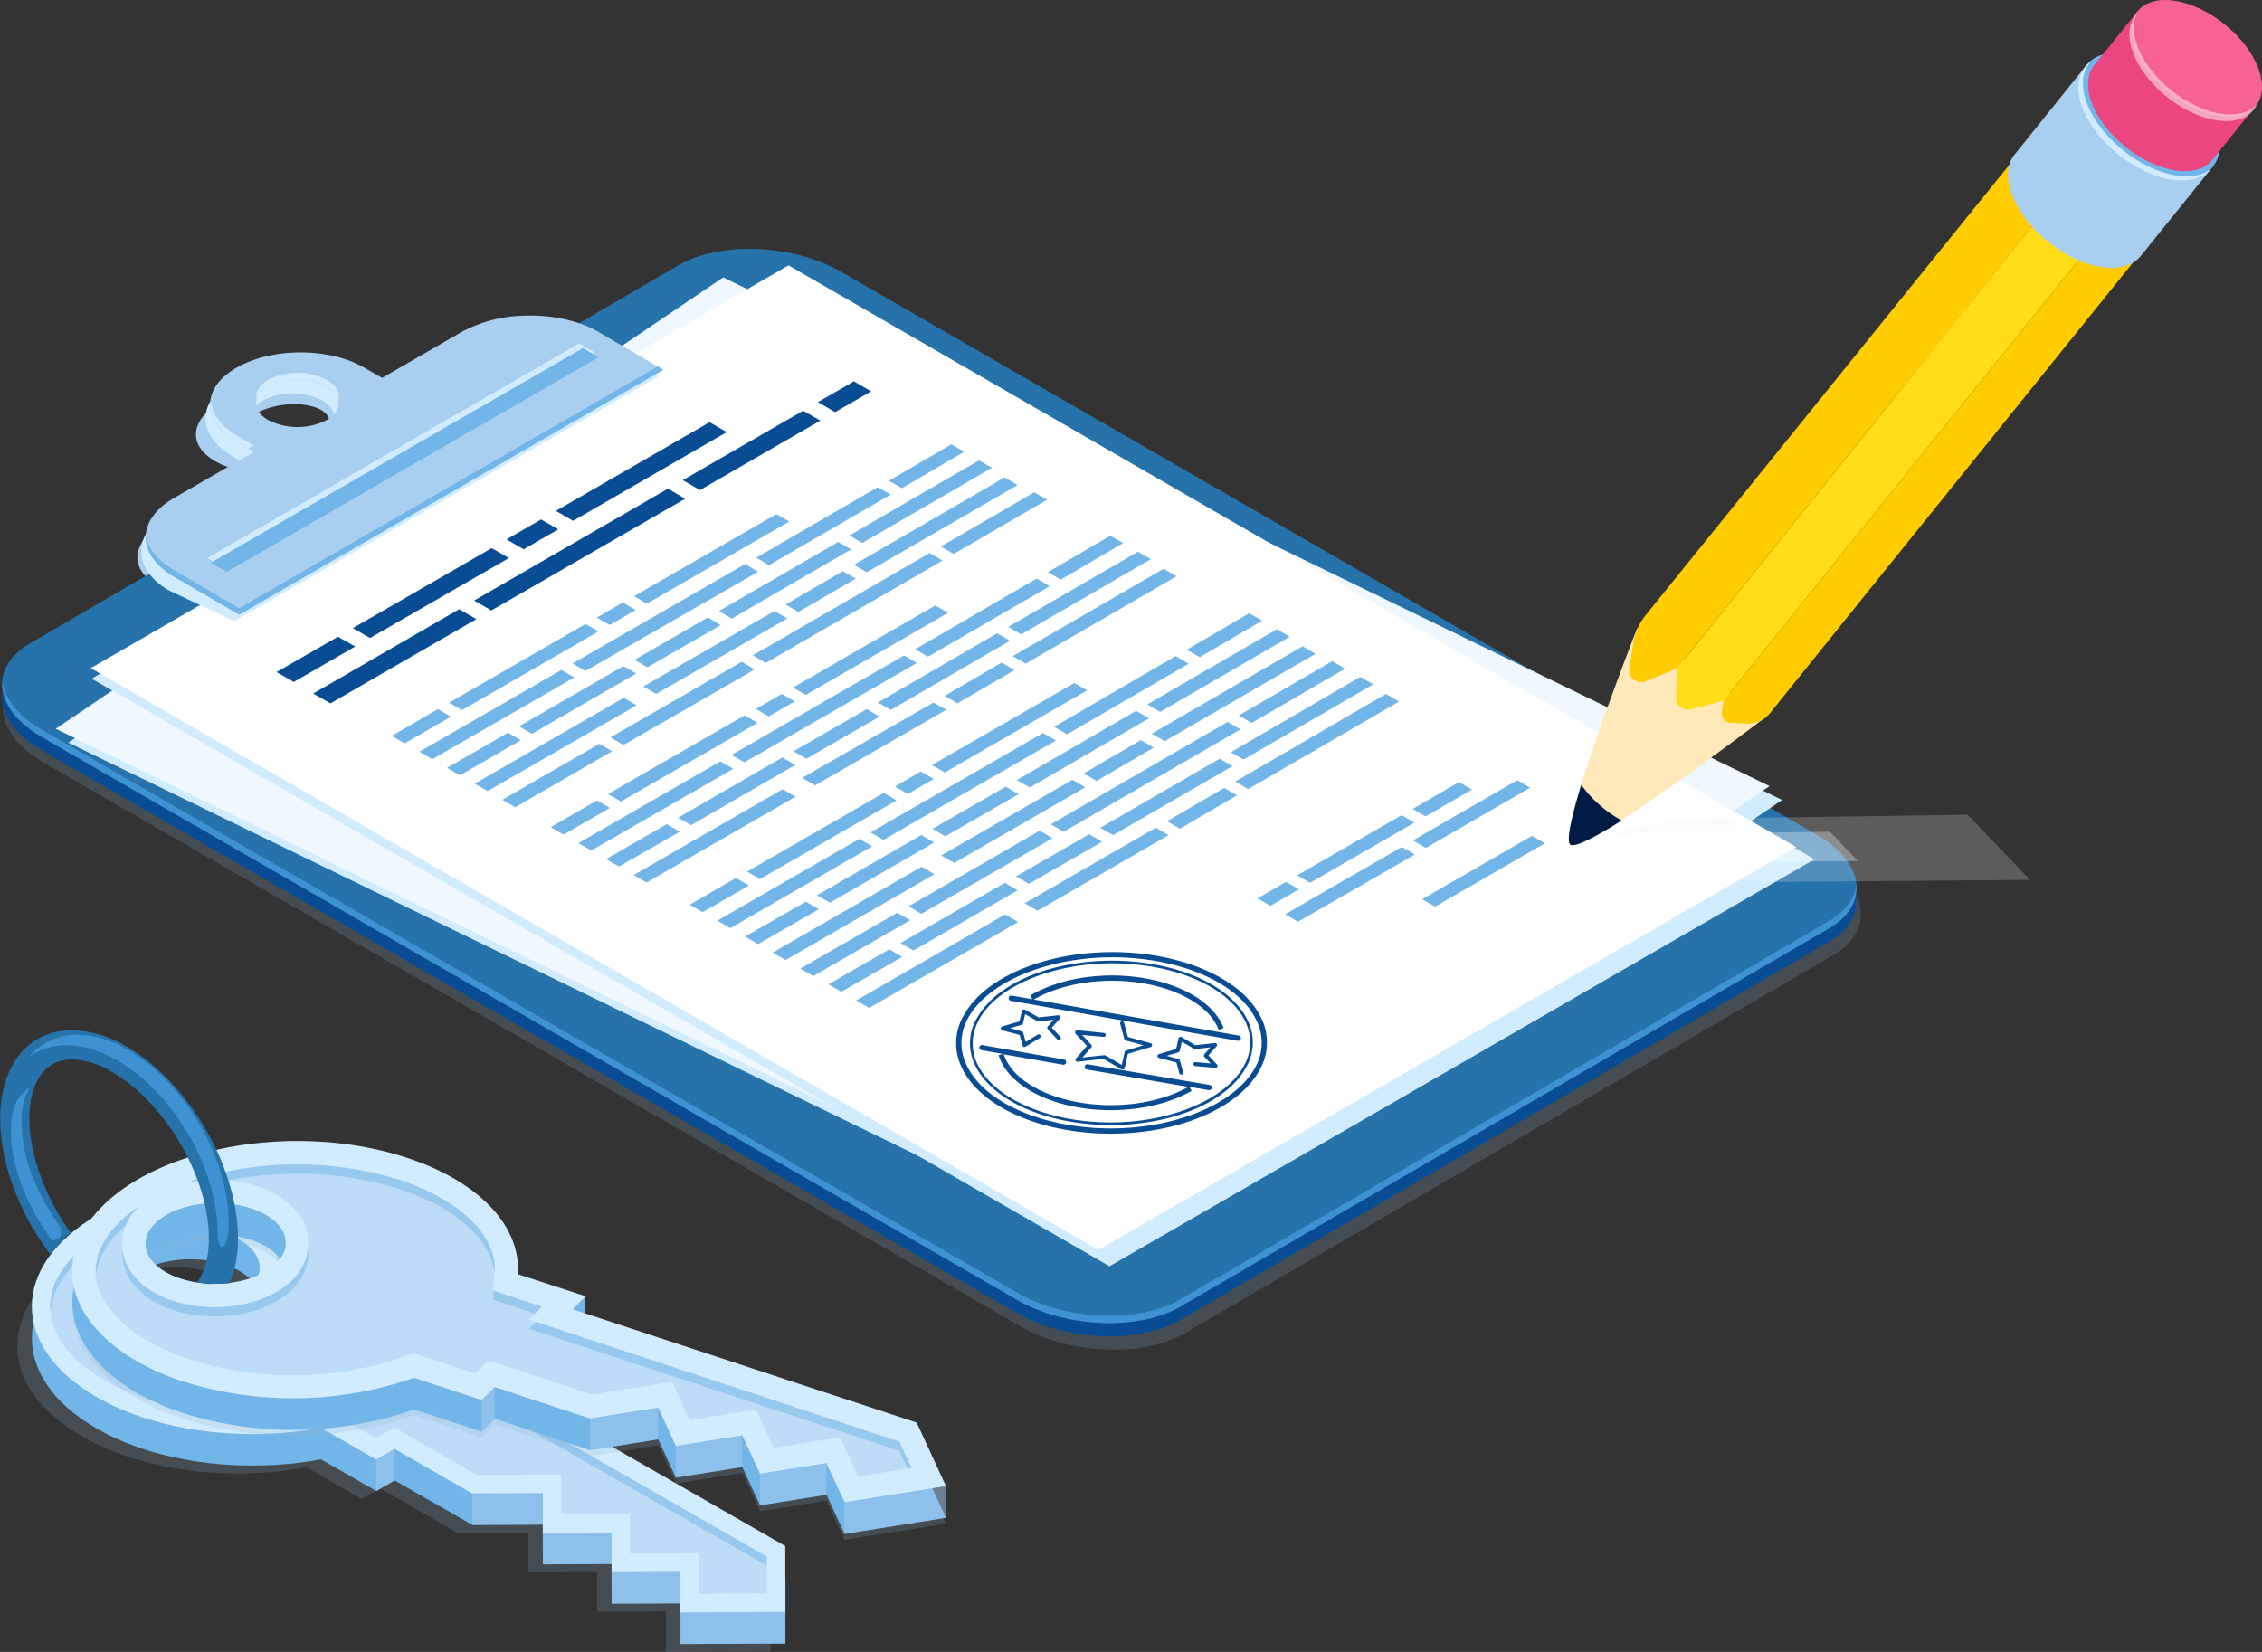 <svg xmlns="http://www.w3.org/2000/svg" xmlns:xlink="http://www.w3.org/1999/xlink" viewBox="0 0 495.91 362.2">
  <rect x="0" y="0" width="495.91" height="362.2" fill="#333333" stroke="none"/>
  <defs>
    <radialGradient id="a" cx="3859.03" cy="-2515.53" r="63.83" gradientTransform="matrix(0.98, 0.19, -0.07, 0.38, -3067.75, 214.17)" gradientUnits="userSpaceOnUse">
      <stop offset="0" stop-color="#819ec7"/>
      <stop offset="1" stop-color="#fff"/>
    </radialGradient>
    <radialGradient id="b" cx="3857.72" cy="-2514.19" r="44.38" xlink:href="#a"/>
    <radialGradient id="c" cx="4854.48" cy="171.8" r="36.67" gradientTransform="matrix(0.73, -0.89, 0.12, 0.1, -2586.7, 4206.61)" gradientUnits="userSpaceOnUse">
      <stop offset="0" stop-color="#fff"/>
      <stop offset="0.13" stop-color="#ff63ce"/>
      <stop offset="1"/>
    </radialGradient>
  </defs>
  <g style="isolation: isolate">
    <g>
      <g>
        <path d="M566.87,146.64c13.28,7.61,32.32,9.83,49.12,6.72l12.11,6.94,4-2.33,17.07,9.78,15.45-.07,0,8.7,15.08-.07,0,8.7,15.08-.07,0,8.9,23-.11,0-14.47L656.17,144l4-2.33-12.1-6.94c5.25-9.72,1.27-20.7-12-28.31-19.06-10.93-50-10.77-69.12.34S547.8,135.72,566.87,146.64Zm9.5-34.51c6-3.49,15.7-3.54,21.67-.11s6,9,0,12.52-15.7,3.53-21.68.11S570.37,115.62,576.37,112.13Z" transform="translate(-548.8 168.36)" fill="#92b4d1" opacity="0.2"/>
        <path d="M570.07,144.9c13.28,7.61,32.33,9.82,49.12,6.72l12.11,6.94,4-2.33L652.39,166l15.44-.08,0,8.71,15.08-.08,0,8.71L698,183.2v8.9l23-.12,0-14.46-61.57-35.29,4-2.33L651.28,133c5.26-9.72,1.28-20.7-12-28.32-19.07-10.92-50-10.76-69.12.35S551,134,570.07,144.9Zm9.5-34.51c6-3.49,15.7-3.54,21.68-.11s6,9,0,12.51-15.7,3.54-21.68.11S573.58,113.87,579.57,110.39Z" transform="translate(-548.8 168.36)" fill="#72b5e8"/>
        <path d="M570.05,138c13.28,7.61,32.32,9.82,49.12,6.72l12.11,6.94,4-2.34,17.07,9.79,15.45-.08,0,8.71,15.08-.08,0,8.71,15.08-.08,0,8.91,23-.12,0-14.46L659.35,135.3l4-2.33L651.26,126c5.25-9.73,1.28-20.7-12-28.32-19.06-10.92-50-10.77-69.12.35S551,127,570.05,138Zm9.5-34.51c6-3.49,15.7-3.54,21.68-.11s6,9,0,12.51-15.7,3.54-21.68.11S573.55,106.94,579.55,103.46Z" transform="translate(-548.8 168.36)" fill="#d1ebff"/>
        <path d="M702,181.11l0-8.91-15.08.08,0-8.71-15.08.08,0-8.71-18.43.09-18.16-10.4-4,2.33-11.37-6.51-1.45.27A78.44,78.44,0,0,1,604.39,142h0c-12.29,0-23.78-2.63-32.33-7.54-7.88-4.51-12.22-10.3-12.25-16.3s4.37-12,12.36-16.61c8.68-5,20.29-7.85,32.71-7.89s23.79,2.65,32.36,7.56c10.92,6.25,14.83,14.81,10.46,22.88l-1.87,3.47,9.46,5.42-4,2.33,65.61,37.6V181ZM577.52,100c-4.16,2.42-6.53,6-6.52,9.82s2.39,7.34,6.51,9.7a28,28,0,0,0,25.72-.12c4.15-2.42,6.52-6,6.51-9.82s-2.38-7.34-6.51-9.7a25.87,25.87,0,0,0-12.8-3.07A26.21,26.21,0,0,0,577.52,100Z" transform="translate(-548.8 168.36)" fill="#a8cff0" opacity="0.5"/>
        <g>
          <polygon points="102.48 305.66 104.19 304.67 168.09 341.29 168.08 343.25 102.48 305.66" fill="#72b5e8" opacity="0.5"/>
          <path d="M603.23,121.33a26.18,26.18,0,0,1-12.91,3.19,25.88,25.88,0,0,1-12.8-3.08c-4.13-2.36-6.5-5.89-6.51-9.69,0-.33,0-.66.07-1,.39,3.42,2.67,6.56,6.43,8.72a28,28,0,0,0,25.72-.12c3.79-2.21,6.08-5.39,6.44-8.84,0,.33.08.66.08,1C609.76,115.33,607.39,118.91,603.23,121.33Z" transform="translate(-548.8 168.36)" fill="#72b5e8" opacity="0.5"/>
          <path d="M637.25,103.19c-8.57-4.91-20.07-7.6-32.37-7.56a79.28,79.28,0,0,0-13.53,1.19c-.31,0-.61,0-.92,0A26.21,26.21,0,0,0,577.52,100a15.64,15.64,0,0,0-3.15,2.4c-.74.38-1.5.75-2.2,1.16-7.55,4.39-11.83,9.91-12.26,15.63,0-.33-.09-.66-.1-1,0-6.06,4.37-12,12.36-16.61,8.68-5,20.29-7.85,32.71-7.89s23.79,2.65,32.36,7.56c8.36,4.79,12.6,10.93,12.17,17.17C648.91,112.84,644.73,107.47,637.25,103.19Z" transform="translate(-548.8 168.36)" fill="#72b5e8" opacity="0.5"/>
          <polygon points="97.04 297.9 97.85 296.4 106.49 301.35 104.79 302.34 97.04 297.9" fill="#72b5e8" opacity="0.5"/>
          <polygon points="153.19 342.54 153.18 349.47 153.16 349.47 153.18 342.54 153.19 342.54" fill="#72b5e8" opacity="0.5"/>
          <polygon points="123.07 325.27 123.05 332.01 123.04 332.01 123.06 325.27 123.07 325.27" fill="#72b5e8" opacity="0.5"/>
          <polygon points="138.13 333.9 138.11 340.64 138.1 340.64 138.12 333.9 138.13 333.9" fill="#72b5e8" opacity="0.5"/>
        </g>
        <g>
          <polygon points="128.34 284.22 128.37 292.94 125.49 287.07 128.34 284.22" fill="#72b5e8"/>
          <path d="M589,142.78a80.51,80.51,0,0,0,50.59-.83l14.82,4.88,2.85-2.84,20.91,6.89,14.93-2.37L697,156.9l14.58-2.32,3.86,8.4L730,160.66l3.95,8.58,22.22-3.53-6.42-13.94-75.4-24.85,2.84-2.84-14.82-4.89c.75-10.15-8-20.14-24.27-25.5-23.34-7.69-53.25-2.94-66.8,10.62S565.64,135.08,589,142.78Zm-6.2-34.68c4.25-4.25,13.63-5.74,21-3.32s9.8,7.81,5.55,12.06-13.63,5.74-20.95,3.33S578.54,112.36,582.79,108.1Z" transform="translate(-548.8 168.36)" fill="#92b4d1" opacity="0.2" style="mix-blend-mode: multiply"/>
          <path d="M589,141.49a80.51,80.51,0,0,0,50.59-.83l14.83,4.89,2.84-2.85,20.91,6.9,14.93-2.38,3.87,8.4,14.57-2.32,3.87,8.39L730,159.38l3.95,8.58,22.22-3.53-6.43-14-75.4-24.84,2.85-2.85-14.83-4.88c.76-10.15-8-20.14-24.26-25.5-23.34-7.69-53.25-2.94-66.81,10.61S565.64,133.8,589,141.49Zm-6.19-34.67c4.25-4.25,13.63-5.74,21-3.33s9.81,7.82,5.56,12.07-13.63,5.74-20.95,3.33S578.54,111.07,582.79,106.82Z" transform="translate(-548.8 168.36)" fill="#72b5e8"/>
          <path d="M589,134.56a80.51,80.51,0,0,0,50.59-.83l14.83,4.89,2.84-2.85,20.91,6.89,14.93-2.37,3.87,8.4,14.57-2.32,3.87,8.39,14.57-2.31,4,8.58,22.22-3.53-6.43-13.95-75.4-24.84,2.85-2.85L662.31,111c.76-10.15-8-20.14-24.26-25.5-23.34-7.7-53.25-2.94-66.81,10.61S565.62,126.87,589,134.56Zm-6.19-34.67c4.25-4.25,13.63-5.74,21-3.33s9.81,7.82,5.56,12.07-13.64,5.74-21,3.33S578.51,104.14,582.77,99.89Z" transform="translate(-548.8 168.36)" fill="#d1ebff"/>
          <path d="M748.62,153.49,746,147.73,664.76,121l2.85-2.84-10.72-3.53.3-4c.59-7.95-7.55-15.9-20.75-20.25a75.62,75.62,0,0,0-47,.65,30.85,30.85,0,0,1,6.61-.73,29.45,29.45,0,0,1,9.24,1.42c5.84,1.92,9.81,5.6,10.87,10.1a11.06,11.06,0,0,1-3.29,10.47c-3.73,3.72-10.07,6-16.95,6a29.4,29.4,0,0,1-9.24-1.41c-5.85-1.92-9.81-5.61-10.88-10.1a11,11,0,0,1,3.3-10.47c.06-.06.12-.13.19-.19a30.31,30.31,0,0,0-4.46,3.65c-2.93,2.93-6.14,7.59-4.8,13.21,1.62,6.79,9.28,13.06,20.49,16.76a72.38,72.38,0,0,0,22.62,3.41h0a72.37,72.37,0,0,0,24.59-4.19l1.69-.61L653,132.75l2.85-2.84,22.72,7.49,17.55-2.79L700,143l14.58-2.32,3.86,8.39L733,146.77l3.95,8.58Z" transform="translate(-548.8 168.36)" fill="#a8cff0" opacity="0.5"/>
          <g opacity="0.5">
            <path d="M576.37,100.4c-.52.44-1,.88-1.5,1.34-2.26,2.27-4.67,5.59-5,9.57-.45-4.89,2.39-9,5-11.59a30.31,30.31,0,0,1,4.46-3.65c-.07.06-.13.13-.19.19A12.5,12.5,0,0,0,576.37,100.4Z" transform="translate(-548.8 168.36)" fill="#72b5e8"/>
            <path d="M612.91,112.26a11.63,11.63,0,0,0,3.51-7.19,11.24,11.24,0,0,1-3.51,9.21c-3.73,3.72-10.06,6-16.95,6a29.45,29.45,0,0,1-9.24-1.42c-5.84-1.92-9.81-5.61-10.88-10.1a10.09,10.09,0,0,1-.21-3.28,9.2,9.2,0,0,0,.21,1.26c1.07,4.49,5,8.18,10.88,10.1a29.12,29.12,0,0,0,9.24,1.41C602.84,118.22,609.18,116,612.91,112.26Z" transform="translate(-548.8 168.36)" fill="#72b5e8"/>
            <path d="M657.17,110.85c-.63-7.34-8.5-14.45-20.72-18.48A72.59,72.59,0,0,0,613.79,89,77.15,77.15,0,0,0,599,90.42c-1-.09-1.92-.15-2.89-.15a30.85,30.85,0,0,0-6.61.73,75.62,75.62,0,0,1,47-.65c13.2,4.35,21.34,12.3,20.75,20.25Z" transform="translate(-548.8 168.36)" fill="#72b5e8"/>
            <polygon points="108.1 284.98 108.25 283.01 118.81 286.49 117.29 288.01 108.1 284.98" fill="#72b5e8"/>
            <polygon points="197.17 318.11 115.97 291.35 117.49 289.83 197.16 316.09 199.82 321.86 198.96 321.99 197.17 318.11" fill="#72b5e8"/>
          </g>
          <polygon points="207.32 325.86 207.34 332.79 185.12 336.32 185.1 329.39 207.32 325.86" fill="#a8cff0" opacity="0.5"/>
          <polygon points="181.15 320.81 181.17 327.74 166.59 330.06 166.57 323.13 181.15 320.81" fill="#a8cff0" opacity="0.5"/>
          <polygon points="162.71 314.73 162.73 321.66 148.15 323.98 148.13 317.05 162.71 314.73" fill="#a8cff0" opacity="0.5"/>
          <polygon points="144.26 308.65 144.28 315.58 129.35 317.96 129.33 311.03 144.26 308.65" fill="#a8cff0" opacity="0.5"/>
          <polygon points="108.42 304.14 108.45 311.07 105.6 313.91 105.58 306.98 108.42 304.14" fill="#a8cff0" opacity="0.5"/>
        </g>
        <g>
          <path d="M594.48,113.17,592,112.8c1.68-2.23,2.6-5.51,2.59-9.67,0-13.42-9.62-29.81-21.35-36.53a17.83,17.83,0,0,0-8.65-2.68c-5.87,0-9.36,4.87-9.34,13s3.63,17.53,9.1,25.07l-.87.57c-1.47,1.44-2.11,2.48-3.63,3.93l.14.39c-6.72-8.8-11.12-19.92-11.15-29.94,0-11.76,6.13-19.38,15.73-19.41A23.87,23.87,0,0,1,576.39,61c13.73,7.87,24.53,26.35,24.58,42.08A24.32,24.32,0,0,1,599.1,113Z" transform="translate(-548.8 168.36)" fill="#2672ab"/>
          <path d="M596.5,101.71C596.41,87.58,586.65,71,574.29,64c-6.65-3.78-13.08-4.24-18.11-1.29-.38.22-.72.49-1.07.74a13.84,13.84,0,0,1,3.5-3c5-3,11.46-2.49,18.11,1.3,12.36,7,22.11,23.6,22.21,37.74C599,105.74,596.54,107.19,596.5,101.71Z" transform="translate(-548.8 168.36)" fill="#3f92d1"/>
          <path d="M551.17,79.68c0-4.49,1.33-7.86,3.72-9.26a2.76,2.76,0,0,1,.39-.18,13.32,13.32,0,0,0-1.73,7.27c.07,10,4.6,17.31,8.36,23.1a2,2,0,0,1-.7,2.82h0a1.08,1.08,0,0,1-1.42-.32C557,99.05,551.24,89.83,551.17,79.68Z" transform="translate(-548.8 168.36)" fill="#3f92d1"/>
        </g>
        <polygon points="82.48 319.99 82.5 326.92 86.52 324.59 86.49 317.66 82.48 319.99" fill="#a8cff0" opacity="0.5"/>
        <polygon points="119.01 327.37 119.03 334.3 103.59 334.37 103.57 327.44 119.01 327.37" fill="#a8cff0" opacity="0.5"/>
        <polygon points="118.99 336.07 119.02 343 134.1 342.93 134.07 336 118.99 336.07" fill="#a8cff0" opacity="0.5"/>
        <polygon points="134.06 344.7 134.08 351.63 149.16 351.56 149.13 344.63 134.06 344.7" fill="#a8cff0" opacity="0.5"/>
        <polygon points="149.12 353.53 149.14 360.46 172.12 360.39 172.1 353.42 149.12 353.53" fill="#a8cff0" opacity="0.5"/>
      </g>
      <g>
        <path d="M808.47,124,950.59,41.13c9.17-5.3,8-14.55-2.57-20.66L733.6-103.29c-10.6-6.12-26.62-6.78-35.8-1.48L555.69-21.89c-9.18,5.29-8,14.55,2.57,20.66L772.68,122.53C783.27,128.64,799.3,129.31,808.47,124Z" transform="translate(-548.8 168.36)" fill="#92b4d1" opacity="0.2"/>
        <path d="M585.83-38.92l15.32,5.72,93.07-57L678.9-95.9c-4.49-1.66-10.56-2.15-16.71-1.35a36.94,36.94,0,0,0-14.25,4.65L630.48-81.91l-4.21-1.55c-8.36-3.08-21.56-1.63-29.3,3.26S590.38-69.09,598.63-66l3.71,1.37L584.87-54c-3.73,2.29-5.85,5-5.94,7.72C578.83-43.24,581.34-40.57,585.83-38.92Zm19.35-32.2c-3.79-1.4-4-4.29-.42-6.47s9.51-2.81,13.29-1.41,4,4.29.41,6.46A17.3,17.3,0,0,1,605.18-71.12Z" transform="translate(-548.8 168.36)" fill="#a8cff0"/>
        <path d="M807.48,121.1,949.66,38.16c9.13-5.27,8-14.47-2.55-20.55L733.21-105.85c-10.54-6.08-26.48-6.74-35.6-1.47L555.42-24.38c-9.12,5.27-8,14.47,2.56,20.55l213.9,123.45C782.41,125.71,798.35,126.37,807.48,121.1Z" transform="translate(-548.8 168.36)" fill="#084c94"/>
        <path d="M807.48,118.18,949.66,35.24c9.13-5.27,8-14.47-2.55-20.56L733.21-108.77c-10.54-6.08-26.48-6.74-35.6-1.48L555.42-27.31c-9.12,5.27-8,14.47,2.56,20.56L771.88,116.7C782.41,122.78,798.35,123.44,807.48,118.18Z" transform="translate(-548.8 168.36)" fill="#2672ab"/>
        <path d="M558-8.35l213.9,123.46c10.53,6.08,26.47,6.74,35.6,1.47L949.66,33.64c3.83-2.21,5.83-5.11,6.11-8.19.37,3.66-1.62,7.2-6.11,9.79L807.48,118.18c-9.13,5.26-25.07,4.6-35.6-1.48L558-6.75c-6.12-3.54-9.05-8.12-8.66-12.37C549.7-15.34,552.62-11.44,558-8.35Z" transform="translate(-548.8 168.36)" fill="#3f92d1"/>
        <polygon points="244.38 274.36 390.71 175.4 161.3 63.86 14.97 162.83 244.38 274.36" fill="#d1ebff" style="mix-blend-mode: multiply"/>
        <polygon points="241.62 271.33 387.95 172.36 158.54 60.82 12.21 159.79 241.62 271.33" fill="#f0f8ff"/>
        <polygon points="243.24 277.64 397.79 188.41 174.63 59.57 20.08 148.8 243.24 277.64" fill="#d1ebff" style="mix-blend-mode: multiply"/>
        <polygon points="240.8 274.05 393.78 185.72 172.87 58.18 19.89 146.5 240.8 274.05" fill="#fff"/>
        <g>
          <path d="M585.89-38.87l14.29,6.73,93-53.69-14.29-6.73A30.87,30.87,0,0,0,663-96.09a30.28,30.28,0,0,0-14,3.58L631.55-82.43l-3.93-2.27c-7.8-4.51-20.54-4.43-28.28.2s-7.06,11.86.63,16.3l3.47,2L586-56.13c-3.74,2.16-6,5-6.21,8.07C579.48-44.63,581.7-41.29,585.89-38.87Zm20.7-34.32c-3.53-2-3.52-5.35,0-7.4a14.16,14.16,0,0,1,12.82,0c3.53,2,3.51,5.35,0,7.4A14.16,14.16,0,0,1,606.59-73.19Z" transform="translate(-548.8 168.36)" fill="#d1ebff" style="mix-blend-mode: multiply"/>
          <path d="M586.92-41.94l14.29,8.33,93-53.69-14.29-8.33c-4.19-2.43-10-3.71-15.92-3.53a30.23,30.23,0,0,0-14,3.58L632.57-85.5l-3.92-2.27c-7.81-4.51-20.55-4.43-28.29.2s-7.06,11.86.64,16.3l3.46,2L587-59.2c-3.73,2.16-6,5-6.21,8.07C580.5-47.7,582.72-44.36,586.92-41.94Zm20.69-34.32c-3.53-2-3.51-5.35,0-7.4a14.16,14.16,0,0,1,12.82,0c3.53,2,3.52,5.35,0,7.4A14.16,14.16,0,0,1,607.61-76.26Z" transform="translate(-548.8 168.36)" fill="#a8cff0"/>
          <g>
            <path d="M607.65-85.09a14.13,14.13,0,0,1,12.82,0c2.08,1.2,2.92,2.84,2.55,4.4a4.9,4.9,0,0,0-2.55-3,14.16,14.16,0,0,0-12.82,0,5,5,0,0,0-2.58,3C604.7-82.23,605.55-83.88,607.65-85.09Z" transform="translate(-548.8 168.36)" fill="#d1ebff"/>
            <path d="M601-72.71l3.47,2-1.24.71L601-71.27c-4.33-2.51-6.39-5.92-6-9.24C595.25-77.66,597.28-74.85,601-72.71Z" transform="translate(-548.8 168.36)" fill="#d1ebff"/>
            <path d="M586.92-43.38,601.21-35,693-88l1.23.72-93,53.69-14.29-8.33c-4.2-2.42-6.42-5.76-6.12-9.19,0,0,0-.07,0-.1C581.12-48.28,583.27-45.48,586.92-43.38Z" transform="translate(-548.8 168.36)" fill="#72b5e8"/>
          </g>
          <polygon points="48.92 124.36 130.45 77.29 126.95 75.3 45.42 122.37 48.92 124.36" fill="#d1ebff"/>
          <polygon points="49.74 125.38 131.26 78.31 127.77 76.33 46.24 123.39 49.74 125.38" fill="#72b5e8"/>
        </g>
        <g>
          <path d="M659.85-50.09l3.76,2.18,7.58-4.38-3.76-2.17Zm35.39-11.12L652.76-36.68l3.77,2.17L699-59ZM629.93-28.47,660.37-46l-3.77-2.17L626.16-30.64Zm94.94-49.84L698.49-63.08l3.77,2.17,26.38-15.23Zm-20.51,2.52L670.67-56.34l3.77,2.18,33.68-19.45ZM731.88-78l7.9-4.55L736-84.75l-7.89,4.56Zm-109,49.26L609.43-21l3.77,2.17,13.48-7.78Zm26.6-6.05-32,18.49,3.76,2.17,32-18.48Z" transform="translate(-548.8 168.36)" fill="#084c94"/>
          <path d="M679.64-32.95l2.83,1.63,5.7-3.28-2.83-1.64Zm32.5-11.73-37.82,21.8,2.83,1.64L715-43Zm-24.23,21,2.82,1.63,16.06-9.23L704-33Zm30.67-10.69L689.81-17.83l2.83,1.63,28.77-16.57ZM650.09-12.66,680-29.91l-2.83-1.63L647.26-14.29Zm15.33,5.19,22.87-13.21-2.82-1.63L662.59-9.1Zm75.82-54.07L714.58-46.08l2.83,1.63,26.66-15.46Zm11.38,14.43L713.85-24.67,716.68-23l38.76-22.45ZM711.41-23.26,682.64-6.68,685.47-5l28.77-16.57Zm25-18.22-2.83-1.64L721-35.81l2.83,1.63ZM719-55.63l-31.21,18L690.61-36l31.21-18Zm-9.76,22.9L735.39-47.9l-2.83-1.63L706.4-34.37Zm28.6-16.58,28.42-16.48-2.83-1.63L735-50.94Zm8.68-12,13.67-8-2.82-1.63-13.68,8ZM644.82-12.89,634.68-7l2.83,1.63,10.14-5.85Zm133.55-45.9-2.83-1.63-20.48,11.9,2.82,1.63Zm-9.32-4.9L736-44.52l2.83,1.63L771.88-62ZM680.2-5.27,658.93,7l2.83,1.63L683-3.64Zm-8.32-16.2L640.75-3.53l2.83,1.63,31.13-17.93ZM660.15-7.7,646.81,0l2.83,1.63L663-6.06Zm25.38-7.65L652.87,3.47,655.7,5.1l32.66-18.81Z" transform="translate(-548.8 168.36)" fill="#72b5e8"/>
          <path d="M714.49-12.92l2.83,1.64,5.7-3.29-2.83-1.63ZM747-24.64,709.17-2.84,712-1.21,749.81-23Zm-24.24,21L725.58-2l16.06-9.24-2.83-1.63Zm30.68-10.68L724.66,2.2l2.83,1.64,28.77-16.58ZM684.94,7.37,714.88-9.87l-2.83-1.64L682.11,5.74Zm15.33,5.19L723.14-.64l-2.83-1.64L697.44,10.93Zm75.82-54.07L749.43-26l2.82,1.63,26.67-15.46Zm-4.86,20.06-2.83-1.63-12.53,7.3,2.83,1.63ZM753.84-35.6l-31.21,18L725.46-16l31.2-18Zm-9.76,22.9,26.16-15.17-2.83-1.63L741.25-14.33Zm28.6-16.57L801.1-45.76l-2.83-1.63L769.85-30.91Zm8.68-12,13.67-8-2.83-1.63-13.67,8ZM679.67,7.15,669.53,13l2.83,1.63L682.5,8.78ZM803.9-43.65,770.84-24.49l2.83,1.63L806.73-42ZM706.73-1.43,675.6,16.5l2.82,1.63L709.56.2ZM695,12.34,681.66,20l2.83,1.63L697.83,14Zm25.38-7.65L687.72,23.5l2.83,1.63L723.21,6.32Z" transform="translate(-548.8 168.36)" fill="#72b5e8"/>
          <path d="M745,4.09l2.82,1.63,5.7-3.29L750.66.8ZM777.46-7.64l-37.82,21.8,2.83,1.63L780.29-6Zm-24.23,21L756.05,15l16.06-9.24-2.82-1.63ZM783.9,2.63,755.13,19.21,758,20.84,786.73,4.26ZM715.41,24.38,745.35,7.13,742.53,5.5,712.58,22.74Zm15.33,5.19,22.87-13.21-2.82-1.63-22.88,13.2Zm75.82-54.08L779.9-9l2.83,1.64,26.66-15.46Zm11.38,14.44L779.17,12.37,782,14,820.76-8.44ZM776.73,13.78,748,30.35,750.79,32l28.77-16.58Zm25-18.22-2.83-1.64-12.53,7.3,2.83,1.64ZM784.31-18.59,753.1-.61,755.93,1l31.21-18ZM774.55,4.3l26.16-15.16-2.83-1.64L771.73,2.67Zm28.6-16.57,28.42-16.48-2.83-1.64L800.32-13.9Zm8.68-12,13.68-8-2.83-1.64-13.68,8ZM710.14,24.15,700,30l2.83,1.64L713,25.79Zm133.55-45.9-2.83-1.64L820.38-11.48l2.83,1.63Zm-9.32-4.9L801.31-7.49l2.83,1.64L837.2-25ZM745.52,31.76,724.25,44l2.83,1.64L748.35,33.4ZM737.2,15.57,706.07,33.5l2.83,1.64L740,17.2ZM725.47,29.34,712.13,37,715,38.64,728.3,31Zm25.38-7.65L718.19,40.5,721,42.14l32.66-18.82Zm20.68,2.11,2.83,1.63,16.06-9.24-2.83-1.63Zm30.68-10.69L773.44,29.69l2.83,1.63L805,14.74ZM749.05,40.05l22.87-13.21-2.83-1.63-22.87,13.2ZM820,6,817.18,4.4l-12.53,7.3,2.83,1.64Zm-27.15,8.74L819-.38,816.19-2,790,13.15Zm28.6-16.57,28.42-16.48-2.83-1.64L818.63-3.42Zm31.22-14.38L819.62,3l2.83,1.64,33.06-19.17Zm-108.9,56-13.34,7.66,2.83,1.64,13.34-7.66Zm25.38-7.65L736.5,51l2.83,1.64L772,33.8Z" transform="translate(-548.8 168.36)" fill="#72b5e8"/>
          <path d="M858.51,9l2.83,1.63,10.17-5.87-2.83-1.63ZM881.45,2.7,858.57,15.91l2.83,1.64L884.28,4.34ZM836,25.2,858.9,12l-2.83-1.63-22.88,13.2Zm27.42,5.23L887.5,16.54l-2.83-1.63L860.61,28.8ZM830.75,25l-6.27,3.62,2.83,1.64,6.27-3.62Zm25.38-7.65L830.55,32.09l2.83,1.64L859,19Z" transform="translate(-548.8 168.36)" fill="#72b5e8"/>
          <path d="M770.41,51.07l49.77,8.77h.1a.58.58,0,0,0,.1-1.15l-44.92-7.91c6.37-3.67,15.62-5,24.23-3.5,8.26,1.46,14.5,5.35,16.29,10.16l1.08-.4c-1.93-5.2-8.51-9.37-17.17-10.89-9-1.58-18.64-.14-25.24,3.77l.47.8-4.51-.79a.57.57,0,1,0-.2,1.13Zm-6.89,10.15a.58.58,0,0,0,.47.67l4.65.82-.91.27c1.66,5.47,8.31,9.85,17.36,11.45a42,42,0,0,0,7.25.62c6.53,0,12.92-1.48,17.72-4.24l-.5-.88,4.2.72h.1a.57.57,0,0,0,.1-1.14L787.33,65a.58.58,0,1,0-.2,1.14l22.21,3.8c-6.36,3.59-15.56,4.9-24.05,3.4s-14.83-5.54-16.42-10.54l13,2.29h.1a.58.58,0,0,0,.1-1.15l-17.86-3.15A.57.57,0,0,0,763.52,61.22Zm-3.81,4.62c3.16,6.51,11.65,11.56,22.73,13.51a56.46,56.46,0,0,0,9.85.85c15,0,28.17-5.63,32.68-14a12.14,12.14,0,0,0,.3-11.45c-3.16-6.51-11.65-11.56-22.73-13.51a56.46,56.46,0,0,0-9.85-.85c-15,0-28.17,5.63-32.68,14A12.14,12.14,0,0,0,759.71,65.84ZM761,54.93c4.24-7.89,17.26-13.4,31.66-13.4a56.12,56.12,0,0,1,9.65.83c10.72,1.89,18.9,6.7,21.89,12.88A11,11,0,0,1,824,65.65c-4.24,7.89-17.26,13.4-31.66,13.4a56.12,56.12,0,0,1-9.65-.83c-10.72-1.89-18.9-6.7-21.89-12.88A11,11,0,0,1,761,54.93Zm1.89.06a10.89,10.89,0,0,0-.27,10.29c2.86,5.9,10.58,10.48,20.66,12.25a51.66,51.66,0,0,0,9,.78c13.7,0,25.66-5.11,29.75-12.72a10.89,10.89,0,0,0,.27-10.29c-2.86-5.9-10.58-10.48-20.66-12.25a51.66,51.66,0,0,0-9-.78C779,42.27,767,47.38,762.92,55Zm.51.27c3.93-7.31,16-12.41,29.24-12.41a51.49,51.49,0,0,1,8.9.76c9.9,1.75,17.47,6.21,20.24,11.94a10.35,10.35,0,0,1-.26,9.77c-3.93,7.31-16,12.42-29.24,12.42a51.49,51.49,0,0,1-8.9-.77c-9.9-1.75-17.47-6.21-20.25-11.94A10.38,10.38,0,0,1,763.43,55.26Zm21.17,3,2.54,2.7-2.42,2.75a.43.43,0,0,0,.37.71l5.66-.62,4,2.33a.54.54,0,0,0,.22,0,.47.47,0,0,0,.17,0,.44.44,0,0,0,.25-.3l.72-3.14,5-1.49a.44.44,0,0,0,.31-.42.45.45,0,0,0-.32-.41L796.08,59l-.85-3.12a.44.44,0,0,0-.54-.3.43.43,0,0,0-.3.53l.92,3.36a.43.43,0,0,0,.31.3l3.86,1.05L795.67,62a.43.43,0,0,0-.3.31l-.64,2.82L791.06,63a.47.47,0,0,0-.26,0l-4.7.51,1.95-2.21a.44.44,0,0,0,0-.58l-2-2.16,4.7.42a.44.44,0,0,0,.47-.4.43.43,0,0,0-.39-.46L785,57.52a.45.45,0,0,0-.43.24A.42.42,0,0,0,784.6,58.25Zm-12.29-2.67-3.77,1.12a.42.42,0,0,0-.31.42.43.43,0,0,0,.31.41l3.83,1L773,60.9a.42.42,0,0,0,.26.29l.15,0a.46.46,0,0,0,.23-.06l3.1-1.9a.43.43,0,0,0,.15-.59.44.44,0,0,0-.6-.15l-2.61,1.6-.55-2a.45.45,0,0,0-.3-.31l-2.6-.7,2.56-.77a.4.4,0,0,0,.29-.31l.47-2,2.67,1.53a.42.42,0,0,0,.27.06l3.32-.37-1.31,1.49a.42.42,0,0,0,0,.58l2.14,2.28a.44.44,0,0,0,.61,0,.42.42,0,0,0,0-.61l-1.87-2,1.78-2a.44.44,0,0,0,.06-.49.42.42,0,0,0-.43-.23l-4.29.47L773.48,53a.45.45,0,0,0-.39,0,.47.47,0,0,0-.25.3Zm38.52,9.79,4.45.39a.43.43,0,0,0,.35-.73l-1.87-2,1.78-2a.41.41,0,0,0,.06-.48.42.42,0,0,0-.43-.23l-4.29.47L807.82,59a.44.44,0,0,0-.39,0,.5.5,0,0,0-.25.3l-.53,2.34-3.77,1.12a.41.41,0,0,0-.31.42.43.43,0,0,0,.32.41l3.82,1,.64,2.33a.44.44,0,0,0,.42.32l.11,0a.42.42,0,0,0,.3-.53l-.7-2.56a.45.45,0,0,0-.3-.31l-2.6-.71,2.56-.76a.4.4,0,0,0,.29-.32l.47-2,2.67,1.54a.43.43,0,0,0,.27.06l3.32-.37-1.31,1.49a.43.43,0,0,0,0,.58l1.37,1.45-3.32-.29a.43.43,0,1,0-.08.86Z" transform="translate(-548.8 168.36)" fill="#084c94"/>
        </g>
      </g>
      <g>
        <path d="M935.81-11.06,907.73-30.62s-17.65,45-14.66,47.44S935.81-11.06,935.81-11.06Z" transform="translate(-548.8 168.36)" fill="#ffe9b8"/>
        <path d="M980.17,10.27l-55,.79s-1.1,0-1.53.12c-13,.64-28.34,4.2-28.34,4.2a.08.08,0,0,0,0,0c-1.87.42-2.38,1.34-.85,3s3,2.26,6.41,2.89h0s21.72,3.12,34.82,3.62A14.06,14.06,0,0,0,938,25h.12l55.77-.44Z" transform="translate(-548.8 168.36)" opacity="0.2" fill="url(#a)" style="mix-blend-mode: multiply"/>
        <path d="M950,14l-41.26.53a6.41,6.41,0,0,0-.68.06,84.42,84.42,0,0,0-12.71,1.88h0c-.85.19.94,2.34,2.49,2.62h0s9.75,1.4,15.63,1.62a6.12,6.12,0,0,0,1,.09h.06l41.6-.38Z" transform="translate(-548.8 168.36)" opacity="0.3" fill="url(#b)" style="mix-blend-mode: multiply"/>
        <path d="M1007.19-139.85c2.35,1.93-7.74,18.14-22.54,36.2s-28.7,31.16-31,29.23,7.74-18.13,22.54-36.2S1004.84-141.77,1007.19-139.85Z" transform="translate(-548.8 168.36)" fill="url(#c)" style="mix-blend-mode: screen"/>
        <path d="M990.66-133.9,909.58-33.46a12.9,12.9,0,0,0-2.68,6L906-21.89A2.67,2.67,0,0,0,909.61-19l6.91-2.84L1000-125.9Z" transform="translate(-548.8 168.36)" fill="#fc0"/>
        <path d="M1000-125.9,916.52-21.82l-.28,6.32a2.63,2.63,0,0,0,3.31,2.66l7.14-1.92,81.68-101.36Z" transform="translate(-548.8 168.36)" fill="#ffde17"/>
        <path d="M1008.37-116.12l8.67,4.56L936.85-12a6.14,6.14,0,0,1-5.1,2.29l-3.06-.15a2.14,2.14,0,0,1-2.41-2.46l.41-2.44Z" transform="translate(-548.8 168.36)" fill="#fc0"/>
        <path d="M1034.07-132l-27.72-22.22-15.79,19.63h0l-.1.11c-3.57,4.46-.26,13,7.4,19.18s16.76,7.5,20.33,3l.08-.12h0Z" transform="translate(-548.8 168.36)" fill="#a8cff0"/>
        <ellipse cx="1020.16" cy="-143.02" rx="10.35" ry="17.77" transform="translate(-55.06 910.82) rotate(-51.29)" fill="#72b5e8"/>
        <path d="M1014.31-135.37c-7.66-6.13-11-14.72-7.4-19.18.08-.1.18-.18.26-.27a6.29,6.29,0,0,0-1.29,1.18c-3.58,4.46-.27,13,7.39,19.19,7.49,6,16.34,7.41,20.07,3.31C1029.18-128.22,1021.17-129.87,1014.31-135.37Z" transform="translate(-548.8 168.36)" fill="#d1ebff"/>
        <path d="M1043.4-145.22,1017.52-166,1008-154.14h0l-.08.1c-3.34,4.17-.25,12.18,6.9,17.91s15.65,7,19,2.84a1,1,0,0,0,.08-.11h0Z" transform="translate(-548.8 168.36)" fill="#eb4680"/>
        <path d="M1043.36-145.16c-3.33,4.16-11.83,2.89-19-2.84s-10.24-13.75-6.9-17.91,11.83-2.9,19,2.83S1046.7-149.33,1043.36-145.16Z" transform="translate(-548.8 168.36)" fill="#f76195"/>
        <path d="M1024.84-148.55c-6.51-5.22-9.64-12.33-7.62-16.7a2.61,2.61,0,0,0-.23.24c-3.34,4.16-.25,12.18,6.9,17.91s15.65,7,19,2.84a6.14,6.14,0,0,0,.72-1.21C1040.12-141.62,1031.84-142.94,1024.84-148.55Z" transform="translate(-548.8 168.36)" fill="#fff" opacity="0.5"/>
        <path d="M895.47,3.71a26.88,26.88,0,0,0,8.87,7.83c-5.78,3.64-10.32,6-11.27,5.28S893.35,10.61,895.47,3.71Z" transform="translate(-548.8 168.36)" fill="#001a46"/>
      </g>
    </g>
  </g>
</svg>
